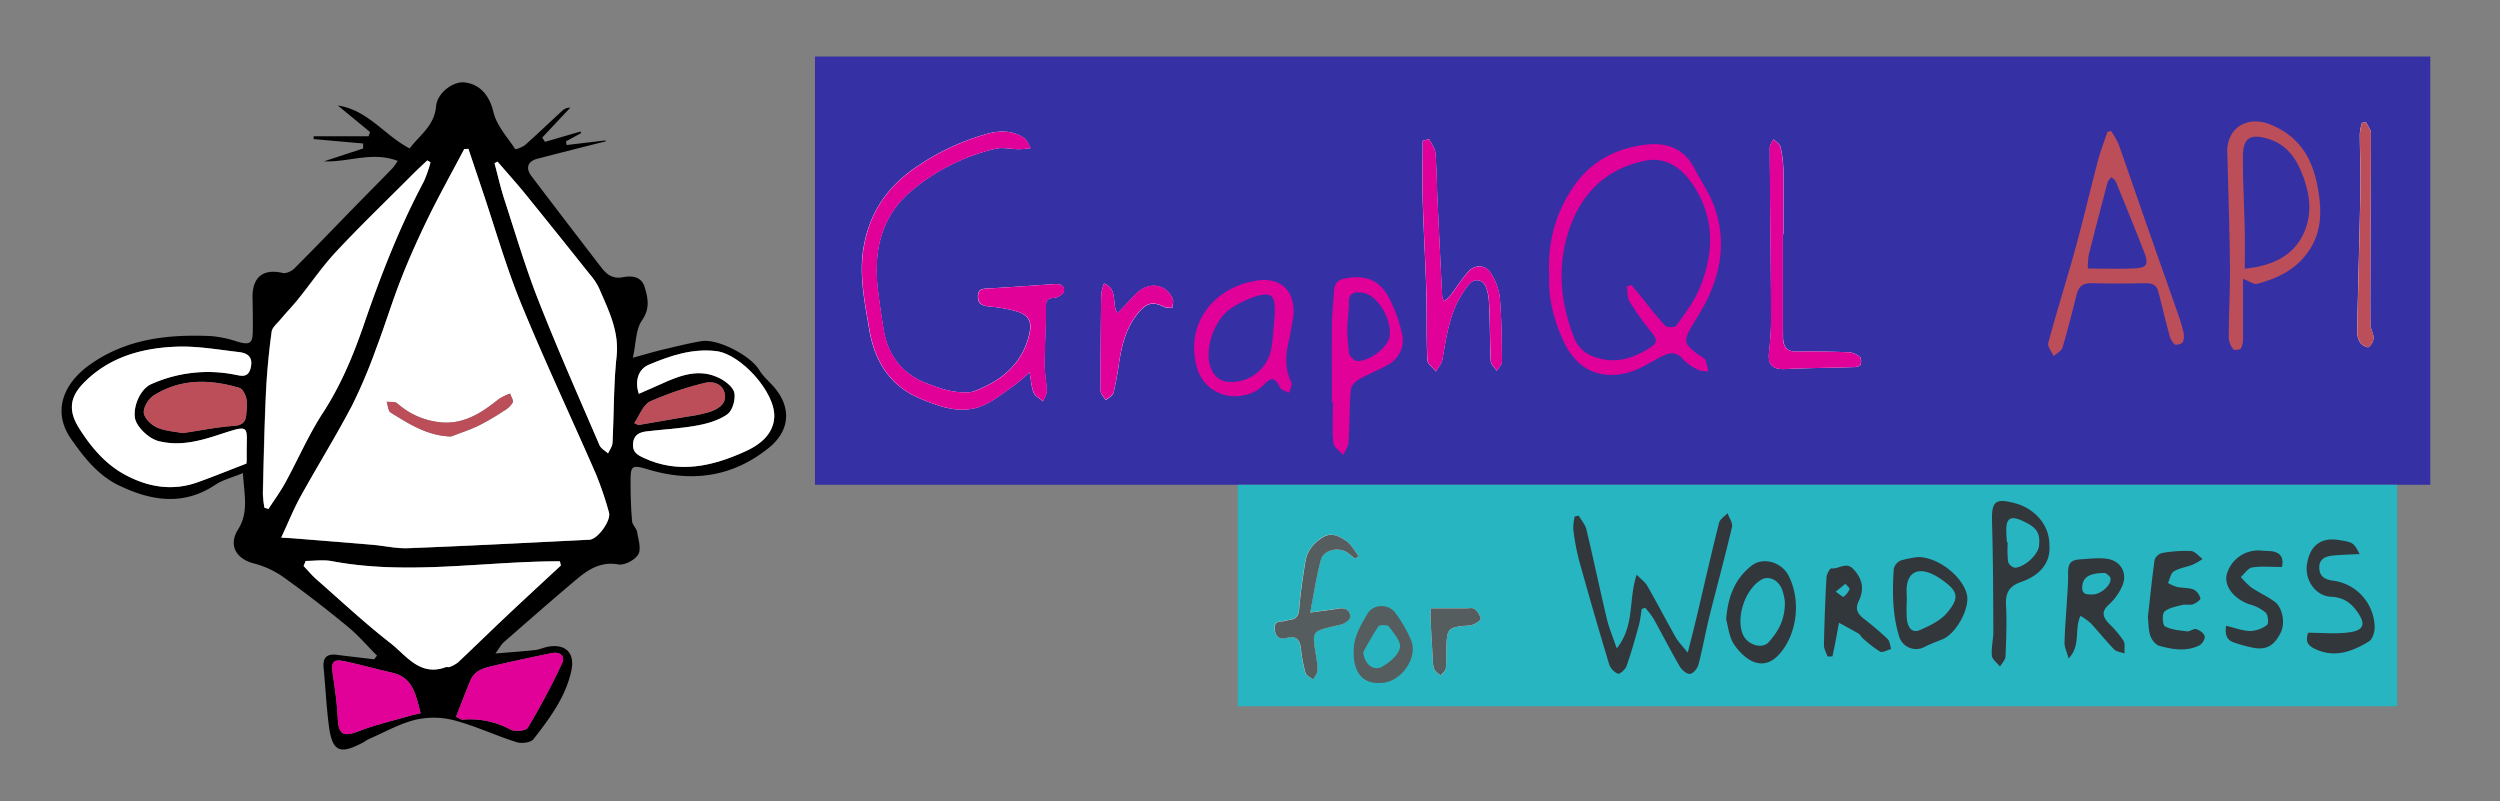 <svg id="jun-e-logo-text-drawings_Image" data-name="jun-e-logo-text-drawings Image" xmlns="http://www.w3.org/2000/svg" viewBox="0 0 884.41 283.46"><rect x="0" y="0" width="884.41" height="283.46" fill="#808080" stroke="none"/><defs><style>.cls-1{fill:#3630a5;}.cls-2{fill:#27b6c1;}.cls-3{fill:#fff;}.cls-4{fill:#32373c;}.cls-5{fill:#555d5e;}.cls-6{fill:#bb4e58;}.cls-7{fill:#e10098;}.cls-8{fill:#e10198;}.cls-9{fill:#bc4e59;}</style></defs><rect class="cls-1" x="288.31" y="20" width="571.44" height="151.5"/><rect class="cls-2" x="437.89" y="171.5" width="410.11" height="78.35"/><path class="cls-3" d="M364.22,131.68c.59,3.17.66,5.39,1.48,7.29.53,1.22,2.14,2,3.27,3,.46-1.21,1.34-2.42,1.31-3.61-.06-3.14-.77-6.28-.76-9.42,0-6.72.55-13.45.45-20.17,0-2.59.54-3.3,3.07-3.42,1.21-.06,3.26-1.44,3.35-2.36.21-2.32-1.74-2.62-3.75-2.48-7.48.55-15,1.07-22.46,1.51-2.09.12-4.29-.16-4.24,2.93s2.1,3.24,4.43,3.52a47.93,47.93,0,0,1,9.65,1.8c4,1.35,5.05,3.62,4.12,7.79-2.38,10.64-9.85,16.64-19.42,20.28-2.41.92-5.52.45-8.23,0a44.31,44.31,0,0,1-7.65-2.34c-9.28-3.21-14.66-9.76-16.26-19.39-.73-4.39-1.36-8.8-1.93-13.21-1.77-13.73.6-26.41,11.56-35.75a71.79,71.79,0,0,1,29.75-15c2.7-.67,5.75.13,8.65.14a36.47,36.47,0,0,0,4-.4c-.76-1.21-1.26-2.83-2.35-3.57-4.35-2.94-9.15-2.68-13.93-1.22a84.09,84.09,0,0,0-25.86,12.66c-9.5,7-15.05,15.89-17,27.39-1.63,9.78.43,19.24,2,28.78,1.89,11.31,7.33,20.12,18.16,24.62,6.77,2.81,14,5.49,21.36,2.68,4.27-1.64,8-4.8,11.82-7.43A62.14,62.14,0,0,0,364.22,131.68Z"/><path class="cls-3" d="M505.59,49.21l-2.29.6c0,7-.17,14.09,0,21.13.31,10.92,1,21.84,1.28,32.77.23,7.87,0,15.75.35,23.62.07,1.4,2,2.72,3.07,4.08.78-1.43,2-2.79,2.26-4.31,1.46-8.11,2.47-16.33,7.18-23.44,1.64-2.46,3.48-5.72,6.68-4.08,1.63.83,2.43,4.41,2.58,6.81.46,7.07.31,14.18.66,21.27.06,1.2,1.38,2.34,2.12,3.52.64-1.08,1.84-2.16,1.83-3.23-.06-7.58-.1-15.19-.75-22.74a20.31,20.31,0,0,0-3.27-8.71c-1.81-2.88-5.6-3-7.88-.39-2.4,2.72-4.35,5.84-6.56,8.74a13.3,13.3,0,0,1-2,1.73,7.66,7.66,0,0,1-.68-1.82q-.85-17.13-1.66-34.27c-.25-5.46-.26-10.93-.73-16.36C507.67,52.44,506.37,50.85,505.59,49.21Z"/><path class="cls-3" d="M630.73,82.87h.18c0-7.5.08-15,0-22.49a40.08,40.08,0,0,0-1-8.31c-.25-1.09-1.63-1.92-2.5-2.87-.46,1-1.33,2.11-1.32,3.15.1,19.07.36,38.14.46,57.21a110.75,110.75,0,0,1-.68,14.69c-.6,4.68,1,6.54,5.76,6.31,8.08-.39,16.17-.44,24.26-.69.8,0,2-.28,2.28-.79.34-.77.34-2.3-.17-2.73a6.79,6.79,0,0,0-3.79-1.72c-6.2-.24-12.41-.35-18.62-.25-3.88.06-4.79-2.23-4.81-5.35C630.7,107,630.73,94.92,630.73,82.87Z"/><path class="cls-3" d="M479.39,197.66l1.18-1c-1.51-1.88-2.7-4.27-4.63-5.52-2.33-1.52-5.13-3-8.19-1s-5.39,4.74-6,8.45c-.89,5.5-1.74,11-2.17,16.56-.2,2.49-.9,3.8-3.37,4.11-1,.12-2,.5-3,.55-2.1.1-2.47,1.24-2.26,3.07.3,2.55,2,3.37,4,2.81,3.88-1.06,4.9.84,5.27,4.15a46.82,46.82,0,0,0,1.59,8.22c.28.93,1.7,1.52,2.59,2.27.57-1,1.45-1.91,1.61-2.95a14.73,14.73,0,0,0-.32-4.16c-1.5-10.59-2.56-9.71,8.62-12.28,1.3-.3,3.3-1.76,3.3-2.68,0-2.33-1.69-3.42-4.24-3-2.91.53-5.86.84-9.92,1.41,1.31-6.68,2.17-12.78,3.78-18.68,1-3.62,6.53-4.7,9.6-2.37C477.74,196.29,478.56,197,479.39,197.66Z"/><path class="cls-3" d="M390.57,100.29a17.35,17.35,0,0,0-1,4c-.16,11.31-.26,22.63-.21,34,0,1.1,1.17,2.2,1.8,3.29,1-.86,2.49-1.58,2.76-2.63a110,110,0,0,0,2-10.84c1-6.22,2.49-12.19,6.6-17.21,3.1-3.8,5.35-4.32,9.46-2.23a7.79,7.79,0,0,0,2.77.25c.06-1.06.48-2.27.11-3.15-2.27-5.38-8.52-6.26-12.89-1.87-2.23,2.23-4.35,4.56-6.65,7C393.12,107.15,395.66,102.44,390.57,100.29Z"/><path class="cls-3" d="M837,43.24l-1.44.21a19,19,0,0,0-.75,3.81c0,6.61.33,13.22.21,19.82-.31,16.78-.82,33.56-1.15,50.34a7,7,0,0,0,1.17,3.9c.59.83,2.46,1.78,2.92,1.46a4.48,4.48,0,0,0,1.71-3.23c0-1.59-1.08-3.17-1.1-4.77-.1-8.11,0-16.22,0-24.33.07-14.47.2-28.95.15-43.42C838.75,45.77,837.61,44.5,837,43.24Z"/><path class="cls-3" d="M506.24,215.21a27,27,0,0,0-.18,3.08c.23,5,.52,10.06.82,15.09a9.45,9.45,0,0,0,.51,3.35c.42.9,1.44,1.52,2.2,2.27.66-.84,1.8-1.63,1.89-2.53.29-2.77.13-5.59.23-8.38.21-5.49.71-6,6-6.66a13.26,13.26,0,0,0,3.38-.43c1.08-.44,2.85-1.54,2.75-2.09a6.38,6.38,0,0,0-2.21-3.48c-.62-.52-2-.21-3-.21C514.78,215.2,510.92,215.21,506.24,215.21Z"/><path class="cls-4" d="M736,217.88c-2.33,4.91.29,10.33-4.2,15.07-.66-2.41-1.48-4-1.45-5.58.12-5.07.58-10.14.87-15.21.18-3,.45-6,.4-9-.08-3.89.78-5.1,4.61-5.31,3.12-.17,6.35-.64,9.38-.13,4.9.83,7.15,5.31,5.06,9.81a19.86,19.86,0,0,1-4.62,6.36c-2.83,2.5-2.1,4.42,0,6.68a38.18,38.18,0,0,1,5.12,6c.72,1.18.31,3.06.41,4.62-1.26-.48-2.86-.62-3.71-1.49-2.9-3-5.48-6.25-8.31-9.29A21.49,21.49,0,0,0,736,217.88Zm8.77-15.18c-5.79,0-8,1.56-8.15,5-.14,2.82,1.89,2.56,3.58,2.6,2.91.07,6.87-3.4,6.41-5.75C746.46,203.71,745.16,203.05,744.8,202.7Z"/><path class="cls-4" d="M678.7,197.06c7,.12,15.44,6.73,17.08,13.1,1.25,4.87-3.66,13.94-8.6,16-2.12.85-4.27,1.64-6.3,2.67a6.25,6.25,0,0,1-8.94-3.4c-2.51-7.88-2.51-16-2-24.15a4.3,4.3,0,0,1,2.46-3A35.39,35.39,0,0,1,678.7,197.06Zm-4.13,15.13h0a60,60,0,0,0,0,6.84c.31,2.59,1.59,5.18,4.65,3.84,3.47-1.51,7.29-3.33,9.62-6.12,4.56-5.48,3.81-7.7-2.21-11.89a21.35,21.35,0,0,0-2.61-1.55c-5.87-2.89-9.57-.62-9.55,5.83Z"/><path class="cls-4" d="M610.65,219.14c.65-8.55,3.33-14.61,9.08-19.09,3.91-3.05,10.42-1.27,12.9,3.41,4.54,8.6,3.29,20.6-3.07,27.85-5.62,6.41-11.82,2.73-15.93-3.06C611.63,225.44,611.34,221.43,610.65,219.14Zm20.77-6.4a22.21,22.21,0,0,0-.93-4.08c-1.32-3.53-4.77-5.11-7.36-3.6-5.75,3.34-9.14,13.43-6.54,19.44,1.59,3.64,6.8,5.27,9.13,2.65C629.06,223.4,631.57,219.16,631.42,212.74Z"/><path class="cls-5" d="M488.12,241.59c-7.76.4-9.83-6.28-9.12-13.15.4-3.9,2.7-7.77,4.75-11.3s7.46-3.6,9.8-.4a47.2,47.2,0,0,1,5.66,9.8C501.85,233,495.14,241.85,488.12,241.59Zm1.07-5.87c2.54-1.53,5.58-4.07,6.06-6.61.43-2.21-2.23-5.18-3.95-7.5-.47-.62-3.25-.61-3.69,0a106.32,106.32,0,0,0-5.38,9.2C482.82,235.09,486,237.66,489.19,235.72Z"/><path class="cls-5" d="M479.39,197.66c-.83-.67-1.65-1.37-2.5-2-3.07-2.33-8.62-1.25-9.6,2.37-1.61,5.9-2.47,12-3.78,18.68,4.06-.57,7-.88,9.92-1.41,2.55-.46,4.24.63,4.24,3,0,.92-2,2.38-3.3,2.68-11.18,2.57-10.12,1.69-8.62,12.28a14.73,14.73,0,0,1,.32,4.16c-.16,1-1,2-1.61,2.95-.89-.75-2.31-1.34-2.59-2.27a46.82,46.82,0,0,1-1.59-8.22c-.37-3.31-1.39-5.21-5.27-4.15-2.06.56-3.73-.26-4-2.81-.21-1.83.16-3,2.26-3.07,1,0,2-.43,3-.55,2.47-.31,3.17-1.62,3.37-4.11.43-5.54,1.28-11.06,2.17-16.56.6-3.71,2.83-6.41,6-8.45s5.86-.5,8.19,1c1.93,1.25,3.12,3.64,4.63,5.52Z"/><path class="cls-5" d="M506.24,215.21c4.68,0,8.54,0,12.39,0,1,0,2.35-.31,3,.21a6.38,6.38,0,0,1,2.21,3.48c.1.55-1.67,1.65-2.75,2.09a13.26,13.26,0,0,1-3.38.43c-5.26.64-5.76,1.17-6,6.66-.1,2.79.06,5.61-.23,8.38-.09.9-1.23,1.69-1.89,2.53-.76-.75-1.78-1.37-2.2-2.27a9.45,9.45,0,0,1-.51-3.35c-.3-5-.59-10.06-.82-15.09A27,27,0,0,1,506.24,215.21Z"/><path class="cls-6" d="M746.85,46.39a28.47,28.47,0,0,1,2.62,4.6c3.21,8.95,6.26,18,9.4,26.95,3.81,10.91,7.68,21.81,11.49,32.72a60.45,60.45,0,0,1,2,6.56,6.13,6.13,0,0,1-.13,3.78c-.34.66-2.43,1.22-2.94.82a6.76,6.76,0,0,1-1.86-3.43c-1.38-5.09-2.59-10.23-3.93-15.34-.63-2.4-2.38-2.9-4.7-2.86-6.22.12-12.45.18-18.66,0-3.12-.12-4.75,1-5.5,4-1.58,6.27-3.16,12.56-5,18.75-.37,1.23-2.05,2.05-3.13,3.06-.69-1.58-2.26-3.39-1.91-4.69,3-11.16,6.51-22.19,9.58-33.34,2.86-10.42,5.31-20.95,8.07-31.39.89-3.37,2.19-6.64,3.31-10ZM738.59,95c5.76,0,11,.18,16.33-.06,4.64-.21,5.31-1.36,3.58-5.81-3.21-8.28-6.57-16.51-9.93-24.73-.29-.7-1.07-1.2-1.62-1.79-.47.65-1.18,1.23-1.37,1.95q-3.42,12.83-6.69,25.7A34.29,34.29,0,0,0,738.59,95Z"/><path class="cls-6" d="M793.5,98.64c0,7.37,0,14.2,0,21a7.23,7.23,0,0,1-.74,3.58c-.32.52-2.33.76-2.62.39a7,7,0,0,1-1.69-3.89c0-8.51.51-17,.43-25.53-.13-13-.58-25.93-.9-38.89,0-.76-.1-1.53-.07-2.29.36-8,7.22-12,14.84-9.12,9.9,3.8,14.94,11.21,16.95,21.25,1.78,8.87,2.07,17.33-3.93,25-4.49,5.76-10.59,8.5-17.28,10.26C797.41,100.73,796,99.61,793.5,98.64Zm.63-3.6c11-1.08,18-5.4,21.22-13.42,2.83-7,1.59-14-1.19-20.74-2.31-5.63-5.76-10-11.93-11.81s-8.72-.3-8.76,6.21c-.06,8.63.46,17.25.64,25.88C794.21,85.7,794.13,90.23,794.13,95Z"/><path class="cls-6" d="M837,43.24c.61,1.26,1.75,2.53,1.75,3.79,0,14.47-.08,29-.15,43.42,0,8.11-.13,16.22,0,24.33,0,1.6,1.11,3.18,1.1,4.77a4.48,4.48,0,0,1-1.71,3.23c-.46.32-2.33-.63-2.92-1.46a7,7,0,0,1-1.17-3.9c.33-16.78.84-33.56,1.15-50.34.12-6.6-.2-13.21-.21-19.82a19,19,0,0,1,.75-3.81Z"/><path class="cls-7" d="M364.22,131.68a62.14,62.14,0,0,1-5.33,4.63c-3.85,2.63-7.55,5.79-11.82,7.43-7.34,2.81-14.59.13-21.36-2.68-10.83-4.5-16.27-13.31-18.16-24.62-1.59-9.54-3.65-19-2-28.78,1.91-11.5,7.46-20.39,17-27.39a84.09,84.09,0,0,1,25.86-12.66c4.78-1.46,9.58-1.72,13.93,1.22,1.09.74,1.59,2.36,2.35,3.57a36.47,36.47,0,0,1-4,.4c-2.9,0-5.95-.81-8.65-.14a71.79,71.79,0,0,0-29.75,15c-11,9.34-13.33,22-11.56,35.75.57,4.41,1.2,8.82,1.93,13.21,1.6,9.63,7,16.18,16.26,19.39a44.31,44.31,0,0,0,7.65,2.34c2.71.41,5.82.88,8.23,0,9.57-3.64,17-9.64,19.42-20.28.93-4.17-.12-6.44-4.12-7.79a47.93,47.93,0,0,0-9.65-1.8c-2.33-.28-4.38-.54-4.43-3.52s2.15-2.81,4.24-2.93c7.49-.44,15-1,22.46-1.51,2-.14,4,.16,3.75,2.48-.09.92-2.14,2.3-3.35,2.36-2.53.12-3.11.83-3.07,3.42.1,6.72-.42,13.45-.45,20.17,0,3.14.7,6.28.76,9.42,0,1.19-.85,2.4-1.31,3.61-1.13-1-2.74-1.74-3.27-3C364.88,137.07,364.81,134.85,364.22,131.68Z"/><path class="cls-7" d="M548.07,98.05c-.73-12.42,2.28-23,8.93-32.51,6.34-9,15.65-13.45,26.21-14.45,6.41-.62,12.59,1.56,16,8.12,2.42,4.69,5.56,9.11,7.29,14,4.68,13.27,1.86,25.76-5.19,37.55-.78,1.3-1.59,2.59-2.37,3.89-3.68,6.14-3.46,7,2.57,11.27.62.44,1.5.81,1.76,1.42a29,29,0,0,1,1.1,4.07c-1.19-.18-2.54-.06-3.55-.59a17,17,0,0,1-5.31-3.63c-2.58-3.07-5.05-2.52-8.07-.9-3.86,2.07-7.7,4.58-11.86,5.62-10.26,2.56-18.23-1.79-22.57-11.45C549.66,113.1,547.7,105.41,548.07,98.05Zm27.46,3.28,1.57-.52c.95,1.11,1.9,2.21,2.82,3.34,3,3.72,5.92,7.57,9.17,11.08.65.7,3.46.69,3.92,0,3-4.22,6.24-8.44,8.21-13.16,5.32-12.74,5.47-25.53-2.69-37.28-3.74-5.38-9.2-9.3-16.17-8-14.73,2.81-23.77,12.44-27.85,26.34-3.55,12.14-2.38,24.4,2.32,36.23a11.41,11.41,0,0,0,7.08,6.85c7.14,2.64,13.45.84,19.48-3,3.16-2,3-3,.6-6a92.65,92.65,0,0,1-7.48-10.5C575.62,105.31,575.82,103.17,575.53,101.33Z"/><path class="cls-7" d="M505.59,49.21c.78,1.64,2.08,3.23,2.23,4.92.47,5.43.48,10.9.73,16.36q.79,17.13,1.66,34.27a7.66,7.66,0,0,0,.68,1.82,13.3,13.3,0,0,0,2-1.73c2.21-2.9,4.16-6,6.56-8.74,2.28-2.56,6.07-2.49,7.88.39a20.31,20.31,0,0,1,3.27,8.71c.65,7.55.69,15.16.75,22.74,0,1.07-1.19,2.15-1.83,3.23-.74-1.18-2.06-2.32-2.12-3.52-.35-7.09-.2-14.2-.66-21.27-.15-2.4-1-6-2.58-6.81-3.2-1.64-5,1.62-6.68,4.08-4.71,7.11-5.72,15.33-7.18,23.44-.27,1.52-1.48,2.88-2.26,4.31-1.07-1.36-3-2.68-3.07-4.08-.35-7.87-.12-15.75-.35-23.62-.32-10.93-1-21.85-1.28-32.77-.2-7,0-14.09,0-21.13Z"/><path class="cls-7" d="M457.6,111.59c-.59,3.2-1.05,6.43-1.78,9.59-1.11,4.83-1.27,9.47,1,14.09.44.89-.49,2.44-.79,3.69-1.08-.58-2.68-.9-3.14-1.79-1.81-3.51-2.88-4.07-5.63-1.22s-5.7,3.83-9.43,4.18a13.88,13.88,0,0,1-14.12-9.19c-4.93-15.48,4.94-29.28,21.14-31.71C450.9,98.32,458.18,100.73,457.6,111.59Zm-6.64-.4c.2-6.66-.94-7.84-6.09-6.54a36.36,36.36,0,0,0-8.91,4.13c-6,3.51-10,14.23-7.82,20.76,1,3.1,3.08,5.36,6.54,5.57a14.37,14.37,0,0,0,15.19-12.55C450.45,118.29,450.7,114,451,111.19Z"/><path class="cls-7" d="M471.17,142.23c0-9-.08-18,0-27.06.06-4.18.51-8.35.79-12.53.15-2.33,1.24-3.59,3.68-4.08,7.21-1.46,12.32.34,15.73,6.8A50.3,50.3,0,0,1,496,118.14a9.75,9.75,0,0,1-4.78,10.76c-3.35,2-7.12,3.35-10.5,5.33-1.29.74-2.77,2.37-2.88,3.69-.47,6.19-.38,12.41-.77,18.61-.1,1.5-1.23,2.94-1.88,4.41-1.22-1.41-3.35-2.73-3.5-4.23-.45-4.79-.17-9.65-.17-14.48Zm5.45-26.54a79.77,79.77,0,0,0,.62,9.27c.19,1.11,2,2.81,3,2.78,4.79-.13,10.84-5.06,11.37-8.77.79-5.5-3.48-13.31-8.3-15.09a8,8,0,0,0-2.23-.44c-2.31-.13-3.9.49-3.88,3.31C477.21,109.41,476.87,112.07,476.62,115.69Z"/><path class="cls-7" d="M630.73,82.87c0,12,0,24.11,0,36.16,0,3.12.93,5.41,4.81,5.35,6.21-.1,12.42,0,18.62.25a6.79,6.79,0,0,1,3.79,1.72c.51.43.51,2,.17,2.73-.23.51-1.48.76-2.28.79-8.09.25-16.18.3-24.26.69-4.77.23-6.36-1.63-5.76-6.31a110.75,110.75,0,0,0,.68-14.69c-.1-19.07-.36-38.14-.46-57.21,0-1,.86-2.1,1.32-3.15.87.95,2.25,1.78,2.5,2.87a40.08,40.08,0,0,1,1,8.31c.12,7.49,0,15,0,22.49Z"/><path class="cls-7" d="M390.57,100.29c5.09,2.15,2.55,6.86,4.74,10.52,2.3-2.42,4.42-4.75,6.65-7,4.37-4.39,10.62-3.51,12.89,1.87.37.88-.05,2.09-.11,3.15a7.79,7.79,0,0,1-2.77-.25c-4.11-2.09-6.36-1.57-9.46,2.23-4.11,5-5.63,11-6.6,17.21a110,110,0,0,1-2,10.84c-.27,1.05-1.8,1.77-2.76,2.63-.63-1.09-1.79-2.19-1.8-3.29-.05-11.32.05-22.64.21-33.95A17.35,17.35,0,0,1,390.57,100.29Z"/><path class="cls-4" d="M579,203.3c1.56,1.62,3,2.64,3.78,4,3.44,6,6.65,12.19,10.07,18.22.9,1.59,2.26,2.9,4.22,5.36,1.21-4.86,2.18-8.58,3.07-12.32,2.65-11.21,5.19-22.45,8-33.62.33-1.31,2-2.28,3-3.41.57,1.64,1.92,3.47,1.58,4.9-2.48,10.6-5.37,21.11-8,31.69-1.4,5.65-2.38,11.4-3.87,17-.35,1.34-1.86,3.19-3,3.29s-2.89-1.4-3.61-2.64c-3.25-5.59-6.18-11.37-9.33-17A31.23,31.23,0,0,0,582,215l-1.21.43c-.33,1.92-.51,3.88-1,5.74-1.35,4.86-2.7,9.73-4.38,14.48-.41,1.18-2.39,2.92-3.05,2.68a5.68,5.68,0,0,1-3.09-3.3q-5.55-18.4-10.7-36.94a79.77,79.77,0,0,1-2-10.88,18.83,18.83,0,0,1,.49-4.49l1.42-.32c.94,1.64,2.33,3.18,2.75,4.94,2.5,10.46,4.7,21,7.18,31.46.76,3.24,2.1,6.34,3.53,10.58C578.45,221.3,576,212,579,203.3Z"/><path class="cls-4" d="M725,192.9c.51,6.22-3.42,10.7-9.89,12.93-4.21,1.45-5.69,3.76-5.45,8.15.32,6,.09,12.12-.18,18.17,0,1.25-1.27,2.44-1.95,3.66-1-1.28-2.75-2.49-2.88-3.86-.26-2.86.54-5.8.52-8.7-.06-12.82-.08-25.65-.46-38.46-.22-7.37,1-8.68,8.1-6.78S725.1,185.83,725,192.9Zm-15-1h.26a42.92,42.92,0,0,0,.12,6.81,3.35,3.35,0,0,0,2.48,2.15c3.64-.36,8.16-4.73,8.47-7.75.49-4.66-.75-6.52-5.91-8.88-4.23-1.93-5.83-.84-5.65,3.87C709.77,189.4,709.87,190.66,710,191.93Z"/><path class="cls-4" d="M759.84,218.29c.78-6.87,1.44-13.58,2.39-20.25a3.84,3.84,0,0,1,2.62-2.4,46.91,46.91,0,0,1,10.23-.72c1.43.08,2.76,1.83,4.13,2.82a23.84,23.84,0,0,1-3.46,2c-2.22.88-4.74,1.19-6.73,2.4-1.11.68-1.4,2.69-2.06,4.1a15.83,15.83,0,0,0,3.17,1.39c2,.42,4.11.24,5.94.93a5,5,0,0,1,2.36,3.14c.12.46-1.6,1.73-2.66,2.09s-2.58-.08-3.78.23c-2.2.57-4.79,1-6.3,2.38-.89.84-.64,4.75.19,5.18,2.3,1.21,5.16,1.46,7.84,1.77,1,.13,2.32-1.08,3.21-.8,1.22.39,2.78,1.46,3,2.52s-.91,2.78-1.91,3.27c-4.61,2.25-9.49,1.43-14.15.13-1.33-.37-2.69-2.17-3.17-3.61C760,222.79,760.09,220.41,759.84,218.29Z"/><path class="cls-4" d="M834.75,196c-3.43.19-6.56.24-9.67.57-2.59.27-4.76,1.32-4.6,4.49s2.36,4,4.91,4.36A16.89,16.89,0,0,1,840.07,222c0,1.68-.79,4.15-2,4.9-5.88,3.57-12.12,6-19.06,2.68-2.83-1.33-3.39-2.69-2.52-5.74,4.91,0,9.78.5,14.49-.13,5.45-.72,6-3,2.86-7.41-2.29-3.18-5-5-9.15-5.19-5.51-.23-9.41-5.85-8.58-11.44,1-6.61,4.89-9.63,11.18-8.64C832.46,191.81,832.7,192,834.75,196Z"/><path class="cls-4" d="M646.5,232.24c-.44-1.35-1.29-2.71-1.26-4.06q.24-12,.9-23.92c.06-1.14,1.26-3.25,1.68-3.19,2.61.38,5.26-2.53,7.87.29,3,3.21,4,6.87,1.91,11.15-1.34,2.76-.63,4.44,1.52,6.17,3,2.36,5.92,4.76,8.65,7.38.81.77.86,2.34,1.25,3.54-1.34.35-3.07,1.4-3.95.91a42.11,42.11,0,0,1-6.27-4.88c-.48-.4-.72-1.14-1.23-1.44-2.31-1.35-4.69-2.6-7-3.89-.42,2.25-.82,4.5-1.25,6.74-.34,1.73-.71,3.45-1.07,5.18Zm2.9-22.92c1.41.92,2.54,2,2.8,1.77a6.07,6.07,0,0,0,2.09-2.67c.15-.4-.94-1.26-1.46-1.91Z"/><path class="cls-4" d="M787.52,221.37c3,.71,5.73,1.8,8.48,1.86a10.55,10.55,0,0,0,6-2.14c.64-.47.38-3.52-.49-4.37a14.51,14.51,0,0,0-5.63-2.9c-5.41-1.79-9.09-6.34-8.18-10.44a11.54,11.54,0,0,1,12.27-8.6c1,.11,2,.11,3,.17,3.68.2,5.12,2.31,4.28,5.63-3.59,0-7.1-.35-10.47.16-1.49.23-2.71,2.2-4.05,3.38a27,27,0,0,0,3.66,3.67c2.69,1.83,5.73,3.17,8.34,5.1,2.82,2.08,3.72,7.62,2.15,10.81-2.25,4.6-5,6.29-9.58,5.5a55.35,55.35,0,0,1-6.9-1.86C787.84,226.52,787,224.62,787.52,221.37Z"/><path d="M175.26,231.18c5.56-.46,9.82-.75,14.07-1.22,1.47-.16,2.87-.84,4.33-1.13,6.41-1.26,9.84,2.17,8.45,8.5-2.05,9.37-7.7,16.83-13.38,24.16-.95,1.23-4.25,1.63-6,1.06-7.42-2.35-14.53-5.73-22-7.71a28.81,28.81,0,0,0-13.78-.21c-5.73,1.42-11.06,4.48-16.54,6.86-.68.3-1.27.8-1.93,1.15-8.31,4.44-10.94,3.28-12.14-5.89-.88-6.81-1.2-13.7-1.86-20.55-.34-3.58,1.2-5,4.67-4.54,4.4.55,8.81,1.05,13.21,1.58l1-1.3c-3.42-3.44-6.6-7.19-10.33-10.25-7.4-6.08-15-12-22.76-17.52a31.74,31.74,0,0,0-10.38-4.82c-6.45-1.65-9.16-6.52-5.64-12.11,3.83-6.1,2.11-12.33,1.69-19.88-3.76,1.56-7.1,2.36-9.77,4.14-11.42,7.61-22.85,5.65-34.13.21-7.31-3.53-12.27-9.81-16.87-16.39-6.89-9.84-2.57-19.73,6.4-26.16,13.08-9.37,27.84-10.94,43.16-10.26a38.9,38.9,0,0,1,9.15,1.94c4.47,1.3,5.52.73,5.55-3.74q.06-5.82-.09-11.63c-.17-7.42,3.72-10.54,10.69-8.9,1.21.28,3.15-.65,4.14-1.64,7.37-7.36,14.58-14.89,21.86-22.35,4.28-4.38,8.6-8.71,12.87-13.11a20,20,0,0,0,1.79-2.55c-9-3.45-17.4.54-26.09.16l13.86-4.55,0-1.77-17.51-1.55v-1h19.43l.54-1.49-11.42-9.41c10.78,1.66,16.48,10.58,25.43,15.21,3.39-4.64,8.75-7.93,9.33-14.88.39-4.74,6-8.94,10.09-8.48,6,.69,9,5.33,10.21,10.49,1.1,4.72,4.88,8.85,7.71,13.09.14.22,2.62-.66,3.58-1.51,4.47-4,8.76-8.12,13.16-12.15a4,4,0,0,1,2.75-1q-5,5.3-9.94,10.6l1,1.5,12.55-3.66.24.55-5.39,2.94.23,1.3,13.74-1.65.06.35c-8,2-16.06,4.06-24.09,6.13-3.52.91-4.33,3.33-2.11,6.22Q200.32,78.52,212.7,94.6c1.93,2.51,4.08,4.16,7.62,3.47,3.22-.62,6.61-.27,7.74,3.49s2,7.51-.92,11.72c-2.26,3.24-2.12,8.14-3.25,13.27,4.63-1.26,7.72-2.19,10.84-2.93,4.45-1.06,8.89-2.17,13.39-2.93,5.81-1,17.41,5.13,20.45,10.18,1.28,2.12,3.25,3.83,4.94,5.71,6.52,7.25,6.1,15.58-1.34,21.68-12.67,10.37-27,12.48-42.47,7.93-6.26-1.85-6.68-1.76-6.63,4.76,0,4.48.16,9,.54,13.43.11,1.32,1.55,2.5,1.78,3.85.45,2.66,1.52,6,.39,7.92s-4.84,3.9-7,3.52c-6.35-1.11-10.79,1.86-15,5.43-8.59,7.21-17,14.62-25.45,22C177.35,227.9,176.78,229.08,175.26,231.18ZM165.71,52.66l-1.46.07c-4.24,8-8.67,16-12.67,24.12-3.48,7.11-6.74,14.36-9.64,21.72-3.22,8.21-5.78,16.67-8.92,24.91a181.85,181.85,0,0,1-8.57,20.22c-5.72,10.83-12.19,21.26-18.12,32-2.46,4.46-4.37,9.23-6.84,14.53,2.34.14,3.49.18,4.64.28,9.23.74,18.48,1.47,27.71,2.26,4.18.36,8.37,1.36,12.51,1.2,21.4-.85,42.79-2,64.17-3,2.95-.15,7.75-6.83,6.9-9.65a120.14,120.14,0,0,0-4.6-13.56c-8.79-20.17-18.19-40.07-26.52-60.42-5.31-13-9.15-26.57-13.64-39.88Q168.17,60,165.71,52.66ZM93.54,179.59l1.35.47c2-3.12,4.26-6.13,6-9.39,4.44-8.13,8.11-16.75,13.16-24.48,6.39-9.78,10.79-20.34,14.54-31.23,6-17.39,12.6-34.48,21.25-50.74a46.33,46.33,0,0,0,2.38-6.77l-1.13-.71c-1.78,1.69-3.59,3.36-5.33,5.1-8.95,9-18.08,17.74-26.73,27-5,5.28-9.06,11.35-13.63,17-2,2.48-4.21,4.77-6.26,7.21-1.15,1.36-2.9,2.75-3.1,4.3-.92,7.05-1.62,14.15-2,21.26-.56,12-.81,23.94-1.11,35.91A38,38,0,0,0,93.54,179.59Zm14.61,18.85-.76,1.79c1.57,1.64,3,3.4,4.72,4.88,8.6,7.55,17,15.39,26,22.4,5.63,4.38,10.39,11.89,19.58,8.5.4-.14.95.11,1.33-.06a10.84,10.84,0,0,0,3-1.63c5.86-5.52,11.6-11.15,17.46-16.67,6.26-5.91,12.6-11.73,18.91-17.59l-.34-1.49c-26.9,0-53.88,5-80.72-.06C114.38,198,111.22,198.44,108.15,198.44ZM87.16,164a18,18,0,0,0,.11-2.1c-.22-11.71,2.23-12-10.89-7.77-6.67,2.15-13.24,3.67-20.24,1.93-3.53-.88-8-5.14-8.43-8.35-.58-4.43,2.12-10.18,5.75-11.8a49,49,0,0,1,29.37-3.42c2.59.47,5,1.35,5.88-2.5s-1.27-5.09-4.16-5.43c-7.39-.86-14.84-2.2-22.21-1.91-12.17.48-23.69,3.64-32.67,12.75-5.11,5.19-5.53,10-1.62,16.19,4.21,6.66,9.19,12.6,16.23,16.38,8.08,4.34,16.62,5.82,25.51,2.68C75.32,168.67,80.76,166.44,87.16,164ZM176,57.17l-1.06.52c1.17,4.35,2.15,8.76,3.54,13,3.86,11.9,7.41,23.94,12,35.57,6.77,17.25,14.3,34.2,21.62,51.23.5,1.17,2,1.93,3,2.88.55-1.25,1.52-2.47,1.58-3.75.53-10.17.36-20.4,1.44-30.5,1-9.09-2.92-16.51-6.23-24.26a22,22,0,0,0-3.22-4.81q-11.44-14.37-23-28.66C182.5,64.59,179.18,60.92,176,57.17Zm50,82.14c2.57-1.13,5.11-2.22,7.62-3.36,6.88-3.12,13.87-5.91,21.27-2,2.07,1.1,4.64,3.21,4.94,5.18.36,2.37-.7,6.11-2.48,7.39-3,2.15-7,3.3-10.69,4-5.87,1.07-11.88,1.37-17.82,2.07-2.51.3-4.59,1.06-4.88,4.23s1.44,4.07,3.83,5.18c12.43,5.78,24.47,2.86,35.93-2.35,4.69-2.14,9.86-5.75,10.18-12.13.45-8.74-11.84-22.31-20.59-23.32-8.49-1-16.24,1.64-23.81,4.84C225.78,130.62,224.49,134.79,226,139.31ZM161.32,253.59c1.06.45,1.74,1,2.38,1a30.08,30.08,0,0,1,16.87,3.49c1.57.85,5.48.49,6.14-.61a255.46,255.46,0,0,0,12.14-22.82c1.22-2.62-.82-4.2-3.77-3.58-6.4,1.35-12.82,2.66-19.19,4.17-3.66.88-7.74,1.33-9.48,5.52S163.14,249,161.32,253.59Zm-12.51-1.3c-1.74-6.52-2.72-12.63-10-14.29-5.69-1.29-11.31-2.89-17-4.08-3.93-.82-4.68.27-4.1,4.35.73,5.16,1.53,10.34,1.77,15.53.27,6.19,1.91,7.06,7.8,4.74,5.49-2.16,11.33-3.46,17-5.12C145.65,253,147.07,252.72,148.81,252.29ZM64.64,153.23c6.42-1,12.29-2.16,18.22-2.6,3.26-.25,4.16-1.72,4.29-4.43a19.47,19.47,0,0,0,0-5.34c-.34-1.38-1.35-3.34-2.48-3.67-10.38-3.08-20.7-3.31-30.22,2.65C52.58,141,50.7,144,50.87,146s2.62,4.31,4.65,5.23C58.41,152.5,61.83,152.66,64.64,153.23Zm159.75-3.58,1.4.73c5.81-1,11.62-2,17.41-3a48.11,48.11,0,0,0,8.24-1.77c2.82-1,5.8-2.87,4.91-6.47s-4.31-4.39-7.24-3.6A113.36,113.36,0,0,0,230,142C227.47,143.23,226.21,147,224.39,149.65Z"/><path class="cls-3" d="M165.71,52.66q2.47,7.37,4.95,14.74c4.49,13.31,8.33,26.9,13.64,39.88,8.33,20.35,17.73,40.25,26.52,60.42a120.14,120.14,0,0,1,4.6,13.56c.85,2.82-3.95,9.5-6.9,9.65-21.38,1.08-42.77,2.19-64.17,3-4.14.16-8.33-.84-12.51-1.2-9.23-.79-18.48-1.52-27.71-2.26-1.15-.1-2.3-.14-4.64-.28,2.47-5.3,4.38-10.07,6.84-14.53,5.93-10.72,12.4-21.15,18.12-32A181.85,181.85,0,0,0,133,123.48c3.14-8.24,5.7-16.7,8.92-24.91,2.9-7.36,6.16-14.61,9.64-21.72,4-8.15,8.43-16.09,12.67-24.12Zm-6.16,101.76c3.3-1.28,6.69-2.37,9.87-3.9a86.82,86.82,0,0,0,8.87-5.21,8.19,8.19,0,0,0,3.08-2.89c.36-.75-.57-2.11-.92-3.19a20.18,20.18,0,0,0-4.06,2c-5.82,4.64-11.86,8.71-19.78,8.24a26.94,26.94,0,0,1-16.1-6.8c-.82-.69-2.47-.39-3.73-.55.46,1.32.53,3.28,1.46,3.85C144.73,150,151.22,154.19,159.55,154.42Z"/><path class="cls-3" d="M93.54,179.59a38,38,0,0,1-.51-5.07c.3-12,.55-24,1.11-35.91.33-7.11,1-14.21,2-21.26.2-1.55,2-2.94,3.1-4.3,2-2.44,4.27-4.73,6.26-7.21,4.57-5.66,8.68-11.73,13.63-17,8.65-9.25,17.78-18,26.73-27,1.74-1.74,3.55-3.41,5.33-5.1l1.13.71a46.33,46.33,0,0,1-2.38,6.77c-8.65,16.26-15.28,33.35-21.25,50.74-3.75,10.89-8.15,21.45-14.54,31.23-5,7.73-8.72,16.35-13.16,24.48-1.79,3.26-4,6.27-6,9.39Z"/><path class="cls-3" d="M108.15,198.44c3.07,0,6.23-.49,9.2.07,26.84,5.08,53.82.05,80.72.06l.34,1.49c-6.31,5.86-12.65,11.68-18.91,17.59-5.86,5.52-11.6,11.15-17.46,16.67a10.84,10.84,0,0,1-3,1.63c-.38.17-.93-.08-1.33.06-9.19,3.39-13.95-4.12-19.58-8.5-9-7-17.4-14.85-26-22.4-1.7-1.48-3.15-3.24-4.72-4.88Z"/><path class="cls-3" d="M87.16,164c-6.4,2.46-11.84,4.69-17.37,6.65-8.89,3.14-17.43,1.66-25.51-2.68-7-3.78-12-9.72-16.23-16.38-3.91-6.16-3.49-11,1.62-16.19,9-9.11,20.5-12.27,32.67-12.75,7.37-.29,14.82,1.05,22.21,1.91,2.89.34,5,1.62,4.16,5.43s-3.29,3-5.88,2.5a49,49,0,0,0-29.37,3.42c-3.63,1.62-6.33,7.37-5.75,11.8.42,3.21,4.9,7.47,8.43,8.35,7,1.74,13.57.22,20.24-1.93,13.12-4.24,10.67-3.94,10.89,7.77A18,18,0,0,1,87.16,164Z"/><path class="cls-3" d="M176,57.17c3.23,3.75,6.55,7.42,9.67,11.26q11.56,14.26,23,28.66a22,22,0,0,1,3.22,4.81c3.31,7.75,7.2,15.17,6.23,24.26-1.08,10.1-.91,20.33-1.44,30.5-.06,1.28-1,2.5-1.58,3.75-1-.95-2.49-1.71-3-2.88-7.32-17-14.85-34-21.62-51.23-4.57-11.63-8.12-23.67-12-35.57-1.39-4.28-2.37-8.69-3.54-13Z"/><path class="cls-3" d="M226,139.31c-1.5-4.52-.21-8.69,3.5-10.26,7.57-3.2,15.32-5.82,23.81-4.84,8.75,1,21,14.58,20.59,23.32-.32,6.38-5.49,10-10.18,12.13-11.46,5.21-23.5,8.13-35.93,2.35-2.39-1.11-4.11-2.12-3.83-5.18s2.37-3.93,4.88-4.23c5.94-.7,11.95-1,17.82-2.07,3.72-.69,7.69-1.84,10.69-4,1.78-1.28,2.84-5,2.48-7.39-.3-2-2.87-4.08-4.94-5.18-7.4-3.93-14.39-1.14-21.27,2C231.1,137.09,228.56,138.18,226,139.31Z"/><path class="cls-8" d="M161.32,253.59c1.82-4.6,3.39-8.75,5.09-12.85s5.82-4.64,9.48-5.52c6.37-1.51,12.79-2.82,19.19-4.17,2.95-.62,5,1,3.77,3.58a255.46,255.46,0,0,1-12.14,22.82c-.66,1.1-4.57,1.46-6.14.61a30.08,30.08,0,0,0-16.87-3.49C163.06,254.61,162.38,254,161.32,253.59Z"/><path class="cls-8" d="M148.81,252.29c-1.74.43-3.16.73-4.56,1.13-5.69,1.66-11.53,3-17,5.12-5.89,2.32-7.53,1.45-7.8-4.74-.24-5.19-1-10.37-1.77-15.53-.58-4.08.17-5.17,4.1-4.35,5.71,1.19,11.33,2.79,17,4.08C146.09,239.66,147.07,245.77,148.81,252.29Z"/><path class="cls-9" d="M64.64,153.23c-2.81-.57-6.23-.73-9.12-2-2-.92-4.49-3.31-4.65-5.23s1.71-5,3.56-6.12c9.52-6,19.84-5.73,30.22-2.65,1.13.33,2.14,2.29,2.48,3.67a19.47,19.47,0,0,1,0,5.34c-.13,2.71-1,4.18-4.29,4.43C76.93,151.07,71.06,152.27,64.64,153.23Z"/><path class="cls-9" d="M224.39,149.65c1.82-2.61,3.08-6.42,5.58-7.61a113.36,113.36,0,0,1,19.14-6.54c2.93-.79,6.39.11,7.24,3.6s-2.09,5.42-4.91,6.47a48.11,48.11,0,0,1-8.24,1.77c-5.79,1-11.6,2-17.41,3Z"/><path class="cls-9" d="M159.55,154.42c-8.33-.23-14.82-4.45-21.31-8.45-.93-.57-1-2.53-1.46-3.85,1.26.16,2.91-.14,3.73.55a26.94,26.94,0,0,0,16.1,6.8c7.92.47,14-3.6,19.78-8.24a20.18,20.18,0,0,1,4.06-2c.35,1.08,1.28,2.44.92,3.19a8.19,8.19,0,0,1-3.08,2.89,86.82,86.82,0,0,1-8.87,5.21C166.24,152.05,162.85,153.14,159.55,154.42Z"/></svg>